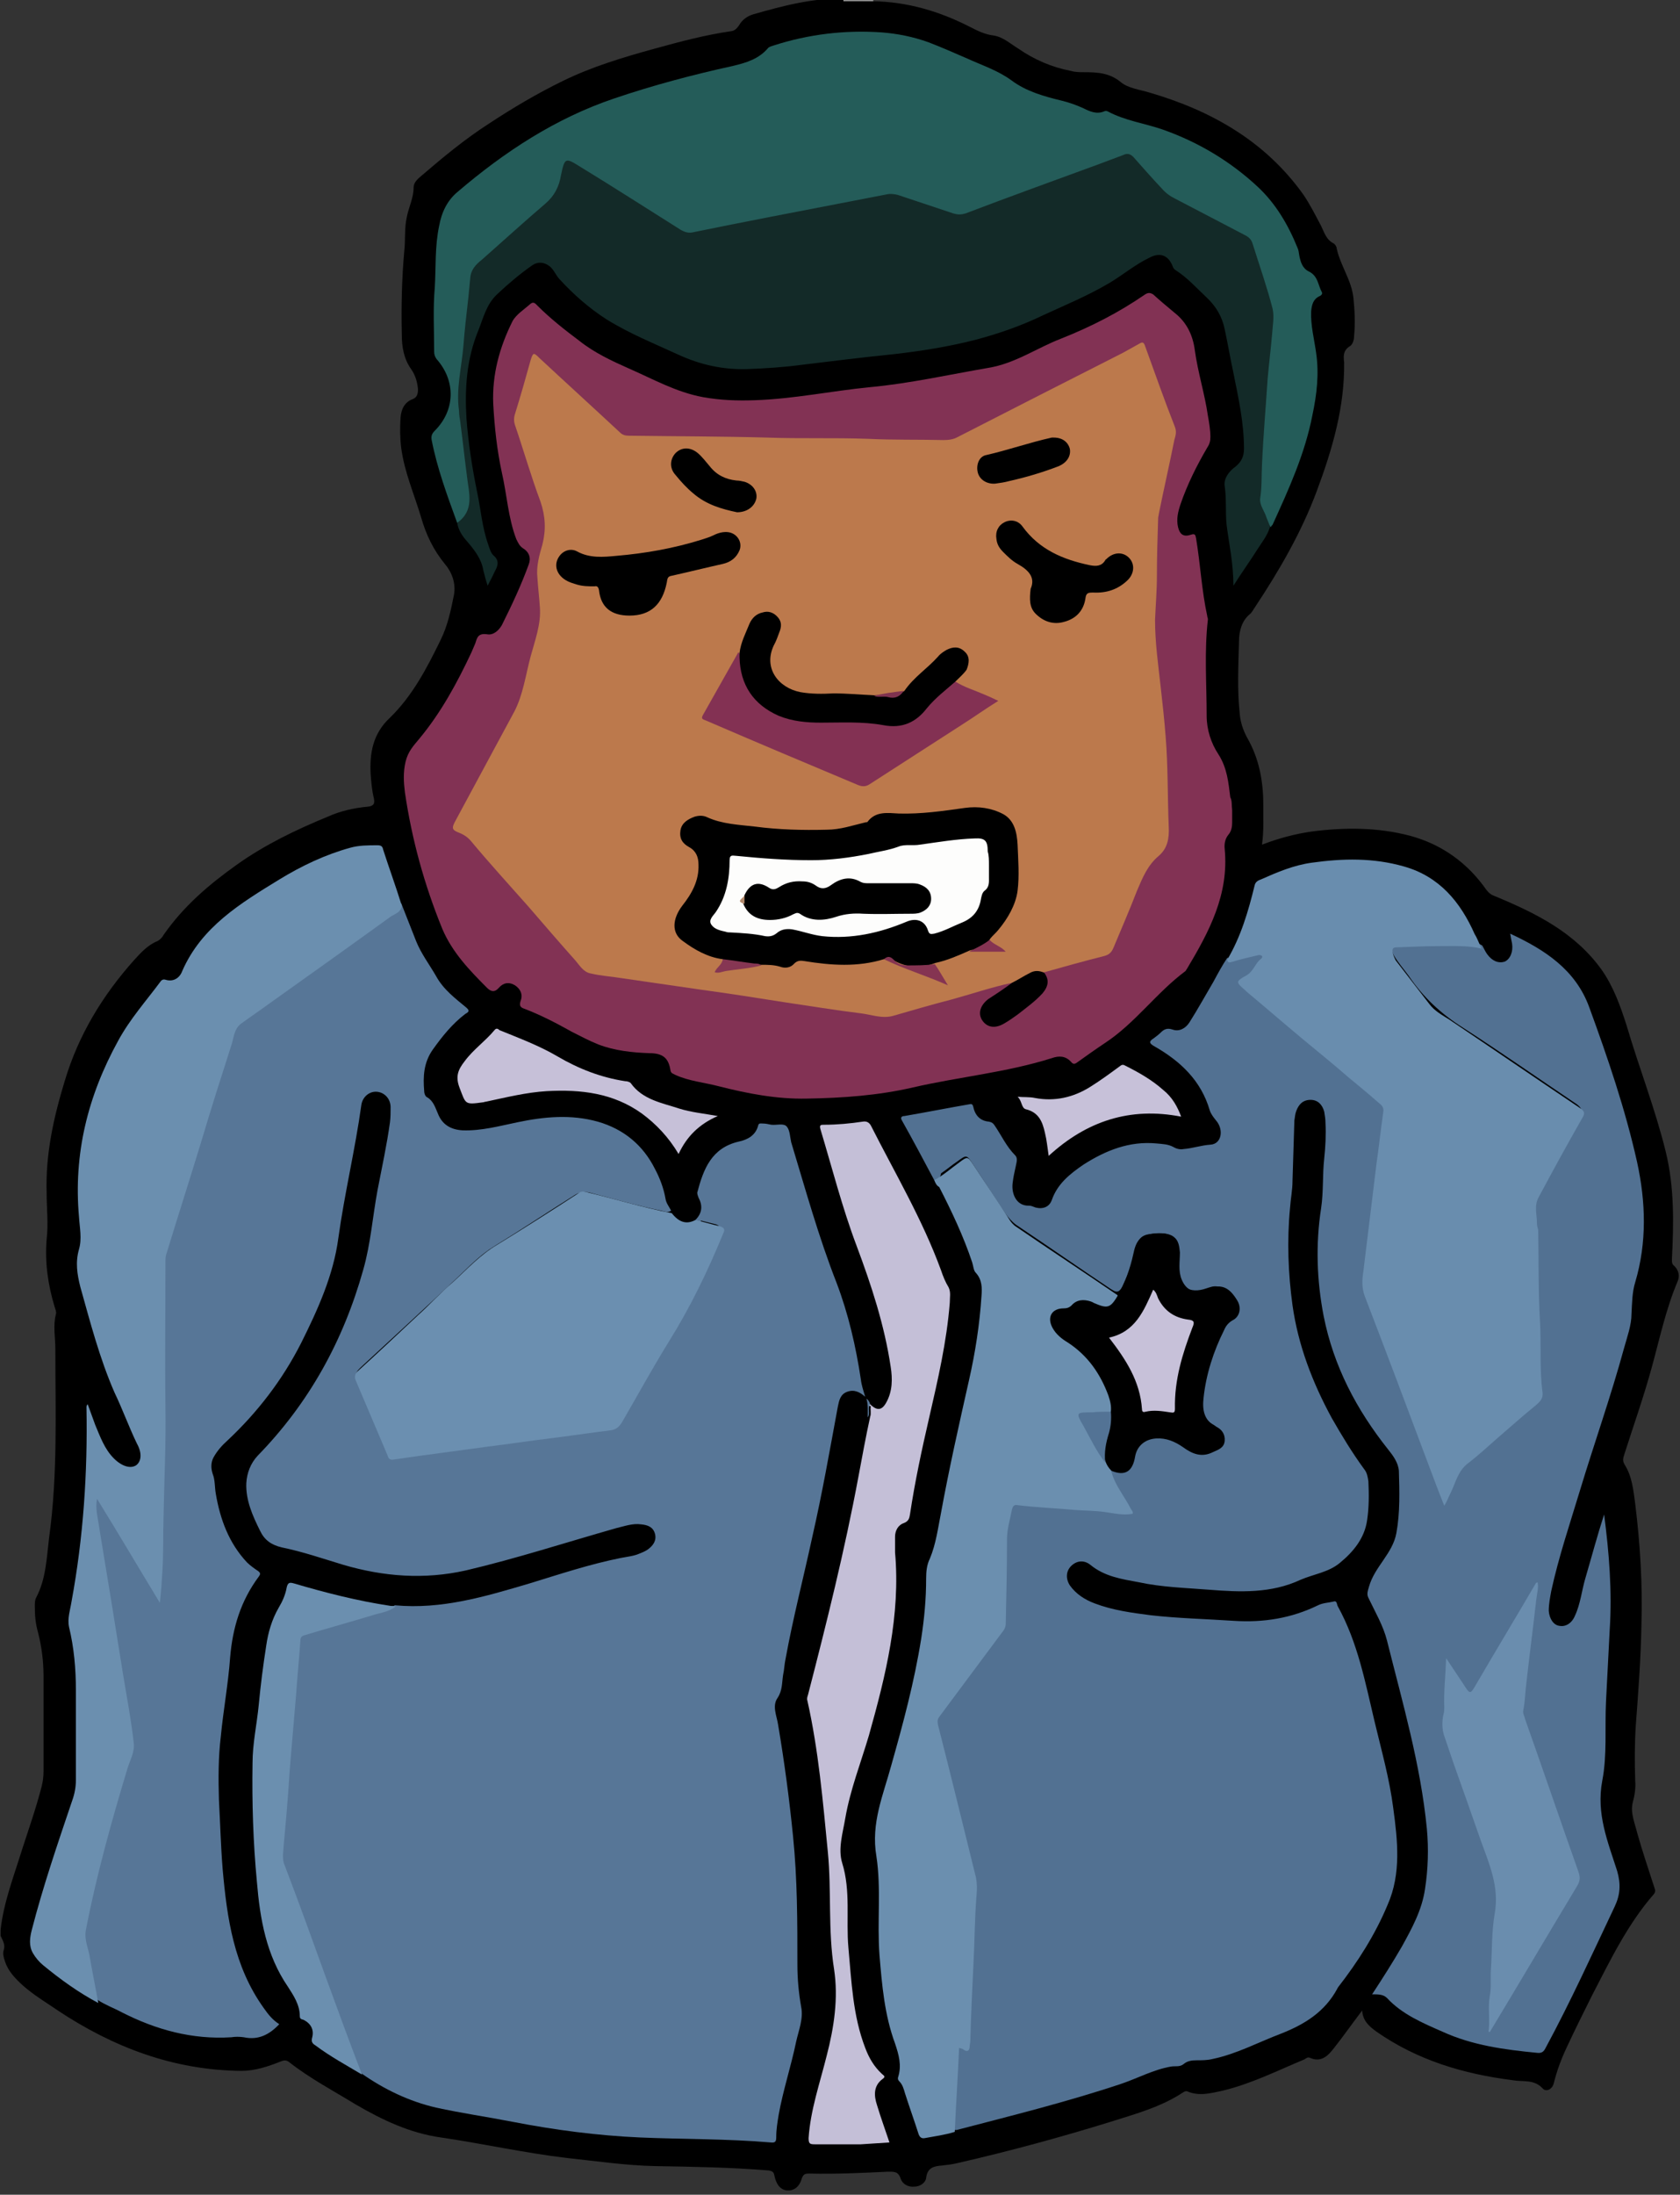 <?xml version="1.0" encoding="utf-8"?>
<!-- Generator: Adobe Illustrator 18.1.1, SVG Export Plug-In . SVG Version: 6.00 Build 0)  -->
<svg version="1.1" id="Layer_1" xmlns="http://www.w3.org/2000/svg" xmlns:xlink="http://www.w3.org/1999/xlink" x="0px" y="0px"
	 viewBox="0 0 270.1 352.6" enable-background="new 0 0 270.1 352.6" xml:space="preserve">
<rect x="0" y="0" width="270.1" height="352.6" fill="#333333" stroke="none"/>
<g>
	<path d="M140.4,0.2c5.5,0.1,10.6,1.6,15.5,4.1c1.2,0.6,2.3,1.2,3.8,1.4c1.5,0.2,2.7,1.3,4,2.1c2.6,1.8,5.4,3,8.5,3.6
		c0.7,0.2,1.4,0.2,2.1,0.2c2.1,0,4.1,0.1,5.9,1.6c1.2,1,3.1,1.2,4.7,1.7c9.9,2.9,18.5,7.8,24.6,16.3c1.1,1.6,2,3.4,2.9,5.1
		c0.5,1,0.8,2.2,2,2.8c0.2,0.1,0.5,0.5,0.5,0.8c0.6,2.8,2.4,5.1,2.7,8c0.2,2,0.3,4.1,0.1,6.1c0,0.6-0.2,1.4-0.8,1.7
		c-1,0.7-0.9,1.6-0.8,2.5c0.1,7.2-1.9,14-4.4,20.7c-2.5,6.7-6,12.7-9.9,18.6c-0.3,0.4-0.5,0.9-0.9,1.2c-1.3,1.1-1.7,2.8-1.7,4.3
		c-0.1,3.8-0.3,7.7,0.1,11.5c0.1,1.4,0.5,2.7,1.2,4c1.9,3.3,2.6,6.9,2.6,10.7c0,2.1,0.1,4.2-0.2,6.5c2.6-1,5.2-1.7,7.9-2.1
		c5.4-0.7,10.8-0.7,16,0.7c5.1,1.4,9.2,4.4,12.2,8.7c0.4,0.5,0.8,0.8,1.4,1c6.5,2.7,12.8,5.8,17.1,11.8c1.9,2.7,3,5.8,4,8.9
		c2,6.8,4.6,13.4,6.3,20.3c1.4,5.7,1.3,11.5,1,17.3c0,0.5,0,0.8,0.4,1.1c0.7,0.7,0.9,1.6,0.5,2.5c-1.9,4.5-2.9,9.3-4.2,14
		c-1.3,4.7-2.9,9.2-4.4,13.9c-0.2,0.6-0.2,1,0.1,1.5c1.2,1.9,1.4,4.1,1.7,6.3c0.8,6.5,1.2,13,1,19.5c-0.1,5.4-0.5,10.7-0.9,16
		c-0.2,3-0.2,6-0.1,9c0.1,1.2-0.1,2.4-0.4,3.5c-0.4,1.6,0.3,3.2,0.7,4.8c0.8,2.9,1.8,5.8,2.7,8.6c0.1,0.4,0.4,0.8,0,1.3
		c-4.2,4.8-7,10.6-9.9,16.2c-1.4,2.8-2.8,5.6-4.1,8.4c-0.9,1.9-1.6,3.8-2.1,5.8c-0.2,0.9-1.2,1.5-1.8,0.8c-1.4-1.5-3.2-1-4.8-1.3
		c-7.9-1-15.3-3.2-21.9-7.8c-1.1-0.8-2.2-1.7-2.3-3.4c-1.6,2.1-3,4.1-4.5,6c-1,1.3-2.1,2.4-3.9,1.6c-0.4-0.2-0.7,0.2-1,0.3
		c-4.3,1.8-8.5,3.9-13.1,5c-1.9,0.4-3.7,0.9-5.6,0.1c-0.2-0.1-0.4,0-0.6,0.1c-3.6,2.4-7.7,3.5-11.8,4.8c-8.1,2.5-16.2,4.7-24.5,6.6
		c-0.8,0.2-1.6,0.3-2.5,0.4c-1.3,0.1-2.4,0.3-2.6,2c-0.1,0.8-1,1.4-1.9,1.4c-1,0.1-1.9-0.4-2.2-1.3c-0.4-1.2-1.1-1.1-2.1-1.1
		c-4.2,0.2-8.3,0.4-12.5,0.3c-0.7,0-1,0-1.3,0.8c-0.4,1.4-1.3,2-2.4,1.9c-1-0.1-1.7-0.9-2-2.4c-0.1-0.6-0.4-0.7-0.9-0.8
		c-6.1-0.5-12.1-0.6-18.2-0.7c-4.8-0.1-9.5-0.8-14.2-1.3c-6.8-0.8-13.5-2.3-20.3-3.3c-5-0.7-9.4-2.8-13.7-5.3
		c-3.6-2.2-7.4-4.2-10.7-6.8c-0.5-0.4-0.9-0.3-1.4-0.1c-2,0.8-4.1,1.5-6.3,1.5c-10.9-0.1-20.6-3.8-29.5-9.7c-1.9-1.3-3.9-2.5-5.6-4
		c-1.2-1.1-2.4-2.3-2.9-3.9c-0.2-0.6-0.4-1.2-0.2-1.8c0.3-0.9-0.2-1.6-0.5-2.3c0-0.3,0-0.6,0-1c0.5-4.4,2.1-8.5,3.4-12.7
		c1.1-3.4,2.3-6.8,3.2-10.3c0.2-0.8,0.3-1.6,0.3-2.5c0-5.1,0-10.2,0-15.2c0-2.4-0.3-4.8-0.9-7.1c-0.4-1.4-0.5-2.7-0.5-4.2
		c0-0.4,0-0.9,0.2-1.3c1.6-3,1.7-6.4,2.1-9.7c1.4-10.1,1-20.2,1-30.3c0-1.9-0.4-3.7,0.1-5.6c0.1-0.4-0.1-0.7-0.2-1.1
		c-1.1-3.6-1.6-7.2-1.3-10.9c0.3-2.5,0-4.9,0-7.4c-0.2-6.2,1.1-12.1,2.9-18c2.2-7.4,6.1-13.8,11.2-19.5c1.1-1.2,2.2-2.4,3.7-3
		c0.4-0.2,0.8-0.6,1-1c3.2-4.6,7.3-8.1,11.8-11.3c4.5-3.2,9.5-5.6,14.6-7.7c2-0.9,4.2-1.4,6.4-1.6c1-0.1,1.2-0.5,1-1.4
		c-0.3-1.2-0.4-2.5-0.5-3.7c-0.2-3.4,0.3-6.6,3.1-9.2c3.6-3.5,5.9-7.9,8.1-12.4c1.2-2.4,1.7-4.9,2.2-7.4c0.3-1.7-0.3-3.5-1.4-4.8
		c-1.9-2.3-3.1-4.8-3.9-7.6c-1.1-3.7-2.7-7.3-3.2-11.2c-0.2-1.6-0.2-3.2-0.1-4.8c0.1-1.3,0.6-2.5,2-3c0.7-0.3,0.8-0.9,0.8-1.6
		c-0.1-1.1-0.4-2.2-1.1-3.2c-1.2-1.7-1.5-3.6-1.5-5.6c-0.1-4.5,0-8.9,0.4-13.4c0.2-1.8,0-3.6,0.4-5.4c0.3-1.6,1.1-3.1,1.1-4.8
		c0-0.8,0.7-1.4,1.3-1.9c3.5-3,7-5.9,10.9-8.4c3.8-2.5,7.7-4.8,11.8-6.8c4.7-2.3,9.7-3.8,14.8-5.2c4-1.1,8.1-2.2,12.3-2.8
		c0.6-0.1,0.9-0.5,1.2-0.9c0.5-0.9,1.3-1.5,2.3-1.8c4.9-1.4,9.8-2.7,14.9-2.5C137.4,0.2,138.9,0.1,140.4,0.2z"/>
	<path fill="#919191" d="M135.6,0.2c0-0.1,0-0.1,0-0.2c1.6,0,3.2,0,4.8,0c0,0.1,0,0.1,0,0.2C138.8,0.2,137.2,0.2,135.6,0.2z"/>
	<path fill="#577697" d="M111.8,196c1.1-1.1,1.2-2.3,0.5-3.6c-0.1-0.3-0.2-0.5-0.2-0.8c1-3.8,2.3-7.2,6.7-8.2c1.4-0.3,2.7-1,3.1-2.6
		c0.1-0.4,0.4-0.3,0.7-0.3c0.5,0,0.9,0.1,1.4,0.2c0.9,0.1,2-0.3,2.5,0.3c0.5,0.6,0.5,1.6,0.7,2.5c2.3,7.6,4.4,15.2,7.3,22.6
		c1.9,5,3.1,10.2,3.9,15.5c0.1,0.9,0.4,1.8,0.7,2.8c-0.9-0.8-1.8-1.2-2.9-0.8c-1.1,0.4-1.3,1.4-1.5,2.4c-1.3,7-2.5,13.9-4.1,20.9
		c-1.4,6.5-3.1,13-4.3,19.6c-0.2,0.9-0.2,1.7-0.4,2.6c-0.2,1.3-0.1,2.5-0.9,3.7c-0.9,1.3-0.1,2.9,0.1,4.3c1,5.9,1.8,11.9,2.4,17.9
		c0.7,6.9,0.7,13.7,0.7,20.6c0,2.3,0.2,4.5,0.6,6.8c0.4,1.9-0.4,3.8-0.8,5.6c-0.8,3.9-2.1,7.8-2.8,11.7c-0.2,1.2-0.4,2.4-0.4,3.6
		c0,0.7-0.1,1-0.9,0.9c-7-0.6-14-0.5-21-0.8c-6.8-0.3-13.7-1.2-20.4-2.5c-4.1-0.8-8.3-1.4-12.4-2.3c-4.3-1-8.3-2.9-12-5.5
		c-1.3-1.7-1.7-3.8-2.5-5.8c-3.2-8.5-6.2-16.9-9.5-25.4c-0.9-2.4-1-4.8-0.8-7.3c0.5-4.8,0.8-9.6,1.2-14.4c0.4-4.5,0.7-8.9,1.1-13.4
		c0.1-1,0.1-2,0.2-3c0.1-1,0.6-1.5,1.6-1.8c4.6-1.3,9.2-2.8,13.9-4c0.1,0,0.1-0.1,0.2-0.1c7.5,0.7,14.5-1.4,21.6-3.5
		c4.9-1.5,9.7-3.1,14.7-4.1c1-0.2,2.1-0.3,3-0.7c0.5-0.2,1-0.4,1.4-0.7c0.8-0.6,1.4-1.4,1.1-2.5c-0.3-1.1-1.2-1.4-2.2-1.5
		c-1.4-0.2-2.7,0.3-4,0.6c-8.1,2.3-16.1,4.9-24.2,6.8c-6.7,1.5-13.2,1-19.7-0.9c-3.3-1-6.5-2.1-9.9-2.8c-1.7-0.4-2.8-1.2-3.5-2.7
		c-1.2-2.4-2.3-4.9-2.2-7.6c0.1-1.7,0.7-3.2,1.8-4.4c8.3-8.5,13.8-18.5,17-29.9c1.2-4.2,1.5-8.5,2.3-12.8c0.7-3.6,1.5-7.3,2-10.9
		c0.1-0.8,0.1-1.6,0.1-2.4c0-1.4-1-2.4-2.2-2.5c-1.2-0.1-2.3,0.8-2.5,2.1c-1,7.2-2.7,14.2-3.7,21.4c-0.8,6-3.3,11.5-6,16.9
		c-3,5.9-7,11.1-11.8,15.6c-0.9,0.8-1.7,1.7-2.3,2.8c-0.4,0.8-0.4,1.7-0.1,2.6c0.4,1,0.3,2.1,0.5,3.2c0.7,4.1,2.1,7.9,5,11
		c0.5,0.5,1.2,1,1.8,1.4c0.4,0.3,0.4,0.5,0.1,0.9c-2.9,3.9-4.2,8.2-4.6,13c-0.3,4.2-1.1,8.5-1.5,12.7c-0.4,3.3-0.4,6.7-0.3,10.1
		c0.2,3.7,0.3,7.5,0.6,11.2c0.7,7.9,1.8,15.6,6.6,22.3c0.7,1,1.4,1.9,2.5,2.6c-1.6,1.7-3.4,2.6-5.7,2.1c-0.7-0.1-1.4-0.1-2,0
		c-6.3,0.4-12.1-1.2-17.6-4c-1.3-0.7-2.7-1.2-3.9-2c-0.3-0.5-0.5-1-0.6-1.6c-0.6-2.8-1.1-5.6-1.7-8.4c-0.2-0.8-0.2-1.7,0-2.5
		c1.7-8.3,3.8-16.4,6.4-24.5c0.9-3,1.2-5.8,0.7-8.9c-2-11.2-3.7-22.4-5.4-33.6c-0.1-0.6-0.4-1.4,0.3-1.6c0.6-0.2,0.8,0.6,1.1,1.1
		c2.8,4.6,5.5,9.2,8.3,13.8c0.2,0.3,0.3,0.7,0.6,0.9c0.4-3.3,0.2-6.7,0.4-10c0.7-14.5,0.4-29.1,0.5-43.6c0-0.9,0.2-1.8,0.5-2.7
		c3.5-11,6.9-22,10.3-33c0.5-1.5,1.2-2.7,2.5-3.6c7.6-5.4,15.1-10.8,22.6-16.2c0.8-0.6,1.5-1.2,2.3-1.8c0.8,2,1.6,4.1,2.4,6.1
		c0.8,2,2.1,3.7,3.2,5.6c1.2,2.2,3.1,3.6,4.9,5.1c0.7,0.6,0.1,0.8-0.2,1c-2.1,1.6-3.7,3.6-5.2,5.7c-1.5,2.1-1.6,4.4-1.4,6.7
		c0,0.4,0.2,0.9,0.5,1c1,0.6,1.3,1.7,1.7,2.6c0.7,1.8,2.1,2.6,4,2.7c3,0.1,5.9-0.7,8.8-1.3c4.3-0.9,8.6-1.3,12.9-0.1
		c4.2,1.2,7.3,3.8,9.2,7.6c0.8,1.5,1.4,3.1,1.7,4.8c0.1,0.7,0.6,1.3,0.9,1.9c-0.5,0.4-1.1,0.1-1.6,0c-3.9-0.8-7.7-1.9-11.5-2.9
		c-0.9-0.2-1.6-0.1-2.4,0.4c-4.3,2.7-8.5,5.5-12.9,8.2c-2.3,1.4-4.1,3.3-6,5.1c-5,4.7-10.1,9.4-15.2,14.1c-1.3,1.2-1.2,1.2-0.6,2.9
		c1.4,3.4,2.9,6.8,4.2,10.2c0.4,1.1,1,1.3,2.1,1.2c6.7-0.9,13.5-1.8,20.2-2.8c4.5-0.6,8.9-1.3,13.4-1.8c0.9-0.1,1.5-0.5,1.9-1.3
		c4-6.9,8-13.7,11.9-20.7c1.7-3,2.8-6.3,4.2-9.4c0.2-0.5,0.1-0.8-0.5-1c-0.8-0.2-1.6-0.4-2.4-0.6C112.5,196.6,112,196.5,111.8,196z"
		/>
	<path fill="#527192" d="M150.2,189.6c-1.7-3.2-3.4-6.4-5.2-9.6c-0.3-0.5,0-0.7,0.4-0.7c3.5-0.6,7-1.3,10.5-1.9
		c0.4-0.1,0.5,0.1,0.6,0.5c0.3,1.4,1.2,2.2,2.5,2.3c0.5,0.1,0.7,0.3,0.9,0.6c1.1,1.6,1.9,3.4,3.3,4.8c0.5,0.5,0.2,1.2,0.1,1.8
		c-0.2,0.9-0.4,1.8-0.5,2.7c-0.2,1.7,0.6,3.7,2.7,3.6c0.3,0,0.7,0.2,1,0.3c1.2,0.3,2.2-0.1,2.6-1.2c0.9-2.6,2.9-4.2,5.1-5.7
		c3.6-2.3,7.4-3.8,11.7-3.4c1,0.1,1.9,0.1,2.8,0.6c0.5,0.3,1.1,0.4,1.6,0.3c1.4-0.1,2.8-0.6,4.3-0.7c1.8-0.1,2.2-2.4,0.9-3.9
		c-0.4-0.5-0.8-1-1-1.6c-1.4-4.8-4.7-7.9-8.9-10.3c-0.9-0.5-0.9-0.8-0.1-1.3c0.4-0.3,0.8-0.6,1.1-0.9c0.5-0.5,1-0.8,1.9-0.5
		c1.1,0.4,2.1-0.2,2.7-1.1c1.4-2.2,2.6-4.4,3.9-6.6c0.7-1.3,1.4-2.6,2.2-3.8c1.3,0.1,2.5-0.5,3.8-0.7c0.3,0,0.5-0.1,0.8-0.2
		c0.4-0.1,0.9-0.2,1.2,0.2c0.3,0.5-0.2,0.8-0.4,1.1c-0.7,1-1.4,2-2.5,2.6c-0.9,0.5-0.3,1,0.1,1.4c1.7,1.4,3.4,2.9,5.1,4.3
		c5.5,4.6,10.9,9.3,16.4,13.9c0.8,0.6,1,1.4,0.9,2.4c-1.1,8.8-2.2,17.5-3.3,26.3c-0.1,0.7-0.1,1.3,0.2,2
		c4.2,11.2,8.4,22.3,12.6,33.5c0.4-0.4,0.5-0.8,0.6-1.2c0.8-2.6,2.3-4.6,4.5-6.3c3.2-2.6,6.2-5.4,9.4-8c0.7-0.6,1-1.2,1-2.1
		c-0.3-5.9-0.4-11.7-0.5-17.6c-0.1-2.2-0.2-4.3-0.2-6.5c0-1.8-0.4-3.6-0.3-5.4c0-0.7,0.2-1.4,0.6-2.1c2.3-4,4.4-8.1,6.7-12.1
		c0.5-0.9,0.3-1.4-0.5-2c-6.1-4.1-12.1-8.3-18.3-12.3c-3.5-2.2-6.4-4.9-8.7-8.3c-0.8-1.1-1.7-2.1-2.4-3.3c-0.8-1.5-0.4-2.1,1.3-2.2
		c3.1-0.2,6.3,0,9.4-0.1c1.2,0,2.4,0,3.5,0.7c0.3,0.5,0.5,1,0.8,1.4c0.8,1.1,1.8,1.5,2.8,1.2c0.9-0.4,1.4-1.6,1.2-2.9
		c-0.1-0.5-0.2-1-0.3-1.6c5.6,2.6,10.5,5.8,12.7,11.8c3,8.2,5.8,16.4,7.7,24.9c1.4,6.4,1.6,12.9-0.3,19.3c-0.5,1.6-0.5,3.3-0.6,5.1
		c0,1.8-0.7,3.7-1.2,5.5c-2.1,7.7-4.8,15.3-7.1,22.9c-1.6,5.3-3.4,10.6-4.6,16.1c-0.2,1.1-0.4,2.1-0.4,3.2c0.1,1.3,0.8,2.3,1.7,2.4
		c1,0.2,2-0.4,2.5-1.6c0.9-1.9,1.1-4.1,1.7-6.1c1-3.4,1.9-6.8,3-10.2c0.8,6.2,1.3,12.3,0.9,18.5c-0.2,3.9-0.4,7.7-0.6,11.6
		c-0.2,4.2,0.2,8.6-0.6,12.7c-1,5.3,0.9,9.8,2.4,14.5c0.6,2.1,0.5,3.8-0.4,5.7c-3.6,7.6-7.1,15.3-11.1,22.7
		c-0.3,0.6-0.6,0.9-1.4,0.8c-5.2-0.5-10.4-1.2-15.2-3.4c-3.2-1.4-6.5-2.8-8.9-5.4c-0.6-0.6-1.4-0.6-2.4-0.6c1.7-2.6,3.3-5.1,4.8-7.7
		c1.6-2.9,3.2-5.8,3.7-9.2c0.5-3.2,0.6-6.5,0.3-9.7c-1-10.3-3.9-20.2-6.4-30.2c-0.6-2.4-1.9-4.6-3-6.9c-0.3-0.6-0.1-1.1,0.1-1.8
		c0.9-3.2,3.8-5.3,4.4-8.6c0.6-3.3,0.5-6.7,0.4-10c-0.1-1.3-0.9-2.4-1.7-3.4c-5.1-6.4-8.8-13.4-10.4-21.5
		c-1.1-5.7-1.3-11.5-0.4-17.3c0.4-2.7,0.2-5.3,0.5-8c0.2-1.9,0.3-3.8,0.2-5.7c0-0.6-0.1-1.2-0.2-1.8c-0.3-1.1-1-1.9-2.2-1.9
		c-1.2,0-1.9,0.7-2.3,1.8c-0.2,0.5-0.2,1-0.3,1.5c-0.1,3.2-0.2,6.5-0.3,9.7c0,1.5-0.3,2.9-0.4,4.4c-0.5,5.2-0.3,10.5,0.4,15.6
		c0.9,6.4,3.2,12.4,6.3,18.1c1.6,2.8,3.3,5.6,5.2,8.2c0.5,0.6,0.6,1.3,0.7,2c0.1,2.1,0.1,4.2-0.2,6.2c-0.4,2.9-2.2,5.1-4.4,6.9
		c-1.8,1.5-4.2,1.8-6.3,2.7c-4.7,2.2-9.7,2-14.7,1.6c-3.8-0.3-7.6-0.4-11.3-1.2c-2.7-0.5-5.5-0.9-7.8-2.8c-1-0.8-2.2-0.7-3.1,0.2
		c-0.8,0.8-0.9,2-0.2,3.1c1,1.4,2.4,2.3,4,2.9c2.9,1.1,5.9,1.5,9,1.9c4.4,0.5,8.9,0.6,13.4,0.9c4.7,0.3,9.2-0.4,13.5-2.5
		c0.8-0.4,1.7-0.4,2.5-0.6c0.6-0.2,0.5,0.5,0.7,0.8c3.2,5.8,4.4,12.2,5.9,18.5c1.1,4.6,2.4,9.2,3,13.9c0.7,5.2,1.3,10.5-0.9,15.5
		c-2,4.8-4.8,9.2-8,13.3c0,0.1-0.1,0.1-0.1,0.2c-2,3.7-5.2,5.7-9,7.2c-3.7,1.4-7.2,3.3-11.1,4.1c-0.8,0.2-1.7,0.2-2.5,0.2
		c-0.8,0-1.5,0.1-2.1,0.6c-0.6,0.5-1.3,0.3-2,0.4c-2.9,0.5-5.4,1.9-8.1,2.8c-8.7,2.9-17.6,5.1-26.4,7.4c-0.1,0-0.3,0-0.5,0
		c-0.5-0.6-0.3-1.4-0.3-2.1c0.2-2.7,0.4-5.3,0.4-8c0-0.8,0.2-1.5,0.2-2.3c0.1-0.8,0.1-1.6,1.3-1.3c0.3,0.1,0.5-0.2,0.6-0.5
		c0.1-0.3,0.1-0.6,0.1-0.8c-0.1-3,0.2-6,0.3-9c0.2-4.7,0.2-9.4,0.6-14.1c0.1-1.2,0-2.4-0.3-3.6c-1.9-7.6-3.8-15.3-5.8-22.9
		c-0.3-1.2-0.1-2.2,0.7-3.2c3.1-4,6-8.1,9.1-12.1c0.7-0.9,1-1.8,1-2.9c-0.1-4.5,0.4-9,0.2-13.5c0-1.3,0.4-2.6,0.8-3.9
		c0.2-0.7,0.7-0.9,1.4-0.9c4.5,0.4,9,0.6,13.5,1c1.2,0.1,2.3,0.1,3.5,0.3c0.7,0.1,0.9-0.2,0.5-0.8c-0.7-1.3-1.5-2.5-2.2-3.9
		c-0.2-0.5-0.6-1-0.5-1.6c0.3-0.5,0.8-0.2,1.2-0.2c1.4,0,2.1-0.5,2.4-1.8c0.2-0.8,0.3-1.6,0.9-2.2c1.3-1.5,3.7-2,5.7-1
		c0.9,0.4,1.6,1,2.5,1.5c1.5,0.9,3,0.7,4.4-0.1c1.1-0.6,1.3-1.7,0.4-2.7c-0.2-0.3-0.5-0.5-0.8-0.7c-1.7-0.9-2.1-2.5-2-4.2
		c0.2-3.1,1.1-6.1,2.2-8.9c0.7-1.7,1.3-3.4,2.9-4.6c0.6-0.4,0.7-1.2,0.5-1.9c-0.3-1.6-2.2-2.9-3.8-2.6c-0.4,0.1-0.7,0.2-1,0.3
		c-2.6,0.9-4.4-0.2-4.7-3c-0.1-1,0-2.1,0-3.1c-0.1-2.1-0.9-2.9-3-2.7c-0.2,0-0.5,0-0.7,0c-1.7,0.1-2.4,0.5-2.9,2.3
		c-0.5,1.8-0.9,3.6-1.7,5.2c-0.3,0.6-0.5,1.3-1,1.7c-0.5,0.3-0.9-0.1-1.3-0.3c-5.1-3.4-10.1-6.9-15.2-10.3c-0.7-0.5-1.3-1.2-1.8-1.9
		c-1.7-2.6-3.5-5.3-5.2-7.9c-1-1.5-1-1.5-2.5-0.4c-0.9,0.6-1.7,1.3-2.6,1.9C151.1,189.5,150.7,189.8,150.2,189.6z"/>
	<path fill="#823254" d="M198.1,130.2c0,0.6,0,1.3,0,1.9c0,0.7-0.1,1.4-0.6,2c-0.5,0.6-0.7,1.4-0.6,2.3c0.7,7.3-2.5,13.3-6.1,19.3
		c-0.1,0.1-0.1,0.2-0.2,0.3c-4.7,3.5-8.1,8.4-13,11.6c-1.5,1-2.9,2-4.3,3c-0.4,0.3-0.7,0.5-1.1,0c-0.9-1-2-1-3.1-0.6
		c-7.3,2.3-14.9,3-22.3,4.7c-5.6,1.3-11.3,1.7-17.1,1.8c-4.8,0.1-9.5-0.8-14.2-2c-2.3-0.6-4.7-0.8-6.9-1.8c-0.3-0.2-0.7-0.2-0.8-0.7
		c-0.3-2-1.2-2.8-3.4-2.8c-2.8-0.1-5.6-0.4-8.2-1.4c-1.5-0.6-2.8-1.3-4.2-2c-2.5-1.4-5-2.7-7.6-3.7c-0.6-0.2-1-0.4-0.7-1.3
		c0.4-1,0-1.9-0.9-2.5c-1-0.6-1.9-0.4-2.6,0.4c-0.7,0.8-1.3,0.6-1.9,0c-2.8-2.8-5.6-5.7-7.2-9.5c-2.9-7.1-4.9-14.4-6-21.9
		c-0.2-1.6-0.3-3.2,0.1-4.9c0.4-1.7,1.3-2.6,2.2-3.7c3.5-4.2,6.1-9,8.4-13.9c0.2-0.5,0.4-0.9,0.6-1.4c0.3-0.9,0.4-1.7,1.9-1.5
		c1,0.2,1.9-0.6,2.4-1.5c1.6-3.2,3.1-6.4,4.3-9.7c0.4-1,0.1-2-0.9-2.6c-0.6-0.4-0.8-0.9-1.1-1.5c-1.3-3.4-1.5-7.1-2.3-10.6
		c-0.8-3.7-1.2-7.4-1.4-11.1c-0.2-4.7,1-9.1,3.1-13.3c0.6-1.1,1.9-1.9,2.9-2.8c0.5-0.4,0.8,0,1.1,0.3c2.1,2.1,4.4,3.9,6.8,5.7
		c2.4,1.9,5.2,3.2,7.9,4.4c3.9,1.7,7.6,3.8,11.9,4.6c2.8,0.5,5.5,0.6,8.3,0.5c6.3-0.2,12.4-1.5,18.6-2.1c6.4-0.6,12.6-2,19-3.1
		c4.3-0.7,7.8-3.2,11.7-4.7c4.8-1.9,9.3-4.2,13.5-7.1c0.5-0.3,0.8-0.3,1.3,0c1.1,1,2.3,2,3.5,3c1.9,1.5,2.9,3.6,3.2,6
		c0.5,3.6,1.6,7,2.1,10.5c0.2,1.1,0.4,2.3,0.4,3.4c0,0.6-0.1,1.1-0.5,1.7c-1.7,2.9-3.2,5.9-4.3,9.1c-0.4,1.2-0.7,2.4-0.4,3.7
		c0.3,1.2,0.9,1.6,2.1,1.2c0.6-0.2,0.7,0,0.8,0.6c0.7,4.2,0.9,8.4,1.8,12.5c0,0.2,0.1,0.3,0.1,0.5c-0.6,5.2-0.2,10.3-0.2,15.5
		c0,2.2,0.7,4.4,1.9,6.2c1.4,2.2,1.6,4.5,1.9,6.9C198.1,128.6,198,129.4,198.1,130.2C198,130.2,198,130.2,198.1,130.2z"/>
	<path fill="#245C59" d="M73.5,84c-1.6-4.4-3.2-8.7-4.1-13.3c-0.1-0.6,0-1,0.5-1.5c3.3-3.3,3.4-8,0.3-11.5c-0.3-0.4-0.4-0.8-0.4-1.2
		c0-3.4-0.2-6.9,0.1-10.3c0.2-3.3,0-6.6,0.7-9.9c0.4-2.2,1.3-4.1,3-5.5c7.5-6.4,15.7-11.8,25.2-15c6.2-2.1,12.6-3.8,19-5.2
		c2.1-0.5,4.2-1.1,5.7-2.9c0.2-0.2,0.6-0.3,0.9-0.4c5.6-1.8,11.4-2.5,17.3-2.1c2.6,0.2,5.1,0.7,7.6,1.6c2.1,0.8,4.1,1.7,6.2,2.6
		c2.4,1.1,4.9,1.9,7.1,3.5c2.4,1.8,5.3,2.6,8.2,3.3c1.2,0.3,2.3,0.7,3.4,1.2c1,0.5,2.1,1,3.3,0.5c0.2-0.1,0.4-0.1,0.6,0
		c2.8,1.5,5.9,1.9,8.8,2.9c5.7,2,10.9,5.1,15.3,9.2c2.9,2.7,4.9,6.1,6.4,9.8c0.2,0.4,0.2,0.8,0.3,1.3c0.2,1,0.5,2,1.5,2.5
		c1.5,0.7,1.5,2.2,2.1,3.3c0.2,0.3-0.1,0.6-0.4,0.7c-1,0.5-1.2,1.4-1.3,2.4c-0.1,2.3,0.5,4.5,0.8,6.7c0.5,3.4,0.1,6.7-0.6,10
		c-1.2,6.2-3.8,11.9-6.4,17.6c-0.1,0.1-0.2,0.2-0.3,0.4c-1.2-1.6-2.2-3.4-1.9-5.5c0.3-2.1,0.3-4.2,0.4-6.2c0.3-5.5,0.7-11,1.2-16.5
		c0.2-1.9,0.3-3.9,0.5-5.9c0-0.4-0.1-0.9-0.2-1.3c-0.9-3.2-1.9-6.3-2.9-9.4c-0.3-1-0.8-1.6-1.7-2c-3.5-1.8-7-3.7-10.5-5.5
		c-1.5-0.7-2.7-1.9-3.7-3.2c-0.9-1-1.9-2-2.7-3.1c-0.6-0.8-1.4-1-2.4-0.6c-8.2,3-16.4,6.1-24.5,9.1c-1,0.4-1.8,0.4-2.8,0
		c-2.7-0.9-5.5-1.8-8.2-2.8c-0.8-0.3-1.6-0.3-2.5-0.2c-10,2-19.9,3.9-29.9,5.9c-1.3,0.3-2.4,0.1-3.6-0.7
		c-5.4-3.4-10.8-6.9-16.2-10.2c-1.2-0.8-1.5-0.8-1.7,0.7c-0.4,2.9-1.9,4.9-4.1,6.7c-3.2,2.6-6.2,5.5-9.3,8.3
		c-0.8,0.7-1.3,1.6-1.4,2.7c-0.6,6.2-1.2,12.3-1.9,18.5c-0.2,1.6,0.3,3.2,0.5,4.8c0.5,4,1,7.9,1.5,11.9C76,81.6,74.9,83.4,73.5,84z"
		/>
	<path fill="#132A28" d="M73.5,84C73.5,84,73.5,84,73.5,84c2.8-2,1.9-4.7,1.6-7.3c-0.4-3-0.7-5.9-1.1-8.9c-0.1-0.6-0.2-1.2-0.2-1.8
		c-0.5-3.5,0.4-6.9,0.7-10.4c0.2-2.6,0.5-5.2,0.8-7.8c0.1-1,0.2-2.1,0.3-3.1c0.1-1.4,0.9-2.2,1.9-3c3.4-3,6.8-6.1,10.2-9
		c1.4-1.2,2.2-2.7,2.5-4.6c0.6-2.8,0.7-2.8,3.1-1.3c5.4,3.3,10.7,6.7,16.1,10.1c0.7,0.4,1.3,0.6,2.1,0.4c8.3-1.7,16.7-3.3,25-4.9
		c2.1-0.4,4.1-0.8,6.2-1.2c0.6-0.1,1.1,0,1.6,0.1c3,1,6,2,9,3c0.7,0.2,1.2,0.2,1.9,0c7.1-2.7,14.3-5.3,21.4-7.9c1.3-0.5,2.7-1,4-1.5
		c0.6-0.3,1.1-0.2,1.6,0.3c1.5,1.7,3,3.4,4.6,5.1c0.6,0.7,1.3,1.2,2.1,1.6c3.8,2,7.5,3.9,11.3,5.9c0.6,0.3,1,0.7,1.2,1.4
		c1.1,3.5,2.3,6.9,3.2,10.4c0.3,1.3,0,2.8-0.1,4.3c-0.2,2.3-0.5,4.7-0.7,7c-0.3,4.6-0.7,9.1-0.9,13.7c-0.1,1.8,0,3.7-0.3,5.5
		c-0.1,1.1,0.7,2,1,3c0.2,0.5,0.4,1,0.6,1.5c-0.4,1.4-1.3,2.5-2,3.6c-1.2,1.9-2.5,3.7-3.9,5.9c0-3.6-0.7-6.7-1.1-9.8
		c-0.2-2.1,0-4.1-0.3-6.2c-0.2-1.2,0.7-2.4,1.7-3.1c1-0.8,1.4-1.7,1.4-2.9c0-4.2-0.9-8.2-1.7-12.2c-0.5-2.3-0.9-4.7-1.4-7
		c-0.4-2-1.4-3.7-2.9-5.1c-1.6-1.5-3.1-3.2-5-4.4c-0.3-0.2-0.4-0.4-0.5-0.7c-0.7-1.7-2-2.2-3.7-1.3c-2.3,1.1-4.3,2.8-6.5,4.1
		c-3.4,2-7,3.5-10.5,5.1c-3.5,1.7-7.2,3-11,4c-4.3,1.1-8.7,1.8-13.1,2.3c-4.9,0.5-9.8,1.1-14.7,1.7c-3,0.4-6,0.6-9,0.7
		c-3.8,0.1-7.4-0.7-10.9-2.3c-3.9-1.8-7.9-3.4-11.6-5.7c-2.8-1.8-5.3-4-7.5-6.4c-0.6-0.6-0.9-1.5-1.6-2.1c-0.9-0.7-1.9-0.8-2.8-0.2
		c-2,1.4-3.9,3-5.7,4.7c-1.7,1.6-2.2,3.8-3,5.8c-1.9,4.6-2.2,9.4-1.9,14.2c0.3,3.9,0.9,7.8,1.7,11.7c0.6,2.8,0.8,5.7,1.8,8.5
		c0.2,0.6,0.4,1.3,0.8,1.7c1.1,0.9,0.7,1.8,0.2,2.7c-0.3,0.7-0.7,1.4-1.1,2.2c-0.3-0.9-0.5-1.7-0.7-2.5c-0.3-1.8-1.4-3.2-2.5-4.5
		C74.2,86,73.7,85.1,73.5,84z"/>
	<path fill="#698DAE" d="M238.2,152.4c-2.1-0.5-4.3-0.4-6.5-0.4c-2.4,0-4.8,0.1-7.2,0.2c-0.5,0-0.7,0.2-0.6,0.8
		c0.1,0.5,0.3,0.9,0.5,1.3c1.8,2.3,3.6,4.7,5.4,7c0.8,1.1,2.1,1.8,3.2,2.5c7,4.7,14,9.5,21,14.2c0.7,0.5,0.9,0.8,0.4,1.6
		c-2.4,4.2-4.7,8.4-7,12.7c-0.8,1.4-0.3,2.8-0.3,4.2c0,0.4,0.1,0.7,0.2,1.1c0.1,4.9,0,9.9,0.3,14.8c0.2,3.8-0.1,7.6,0.4,11.3
		c0.1,0.9-0.3,1.4-1,2c-2.1,1.7-4.1,3.5-6.2,5.3c-1.6,1.4-3.1,2.8-4.8,4.1c-1.7,1.3-2,3.3-2.9,5c-0.3,0.6-0.5,1.2-0.9,1.8
		c-0.9-2.2-1.7-4.4-2.5-6.5c-3.4-9.1-6.8-18.1-10.3-27.2c-0.5-1.4-0.4-2.7-0.2-4c0.7-5.7,1.4-11.5,2.1-17.2c0.4-2.8,0.7-5.6,1.1-8.4
		c0.1-0.6-0.2-1-0.6-1.3c-1.7-1.5-3.4-2.9-5.1-4.3c-2.4-2.1-4.9-4.1-7.3-6.1c-3-2.5-6-5.1-9-7.6c-0.1-0.1-0.1-0.1-0.2-0.2
		c-1.5-1.3-1.6-1.4,0.2-2.4c1.2-0.7,1.4-2,2.4-2.7c0.1-0.1,0.2-0.3,0.1-0.4c-0.2-0.2-0.5-0.2-0.8-0.1c-1.3,0.3-2.6,0.6-3.9,1
		c-0.4,0.1-0.8,0.3-0.9-0.3c2.2-3.7,3.4-7.8,4.4-11.9c0.1-0.5,0.4-0.8,1-1c2.7-1.2,5.3-2.3,8.2-2.7c5-0.7,9.9-0.8,14.8,0.6
		c5.7,1.6,9.1,5.7,11.4,10.9C237.5,150.7,237.8,151.6,238.2,152.4z"/>
	<path fill="#6B8FAF" d="M64.6,145.5c-0.1,1-1,1.3-1.7,1.7c-6.5,4.7-13.1,9.4-19.7,14.1c-1.5,1.1-3,2.1-4.5,3.2
		c-1,0.8-1.1,2-1.4,3.1c-1.7,5.3-3.4,10.6-5,16c-1.8,5.9-3.7,11.8-5.5,17.7c-0.2,0.5-0.2,1-0.2,1.5c0,7.8-0.1,15.5,0,23.3
		c0.1,5.8-0.2,11.6-0.3,17.4c-0.1,3,0,6.1-0.2,9.1c-0.1,1.6-0.2,3.2-0.4,4.9c-3.4-5.6-6.7-11.2-10.1-16.7c-0.3,1.5,0.1,2.9,0.3,4.3
		c0.7,4.3,1.4,8.5,2.1,12.8c0.6,3.7,1.2,7.4,1.8,11.2c0.6,3.6,1.3,7.3,1.7,10.9c0.2,1.4-0.6,2.8-1,4.1c-2.6,8.6-5,17.2-6.7,26
		c-0.3,1.6,0.5,3.1,0.7,4.7c0.4,2.3,0.9,4.7,1.3,7c-3.2-1.7-6.1-3.8-8.9-6.1c-0.6-0.5-1.2-1.2-1.6-1.9c-0.7-1.2-0.5-2.5-0.2-3.7
		c1.8-7,4.2-14,6.5-20.8c0.4-1.1,0.6-2.2,0.6-3.3c0-4.8,0-9.7,0-14.5c0-3.4-0.3-6.8-1.1-10.1c-0.3-1.4,0.2-2.8,0.4-4.1
		c1.9-10.3,2.6-20.7,2.4-31.2c0-0.1,0-0.3,0.2-0.5c0.4,1.1,0.8,2.2,1.2,3.3c0.8,1.9,1.5,3.9,3,5.4c1.3,1.3,2.7,1.7,3.6,1.1
		c0.8-0.6,1-1.9,0.1-3.5c-1.3-2.7-2.3-5.5-3.6-8.2c-2.4-5.5-3.9-11.3-5.5-17c-0.5-2-0.8-3.9-0.2-6c0.5-1.7,0.1-3.5,0-5.2
		c-0.9-10.1,1.4-19.4,6.3-28.3c1.9-3.5,4.5-6.4,6.8-9.5c0.2-0.3,0.5-0.4,0.8-0.3c1.3,0.4,2.3-0.3,2.7-1.4
		c3.1-7.1,9.4-10.9,15.6-14.7c3.6-2.2,7.4-4,11.4-5.1c1.4-0.4,2.9-0.4,4.4-0.4c0.6,0,0.8,0.2,0.9,0.7
		C62.5,139.3,63.6,142.3,64.6,145.5z"/>
	<path fill="#6B8FAF" d="M150.2,189.6c1.5-0.8,2.7-1.9,4.1-2.9c1.2-0.9,1.3-0.9,2.1,0.3c1.9,2.9,3.9,5.8,5.8,8.8
		c0.3,0.5,0.7,1,1.2,1.3c5.4,3.7,10.9,7.3,16.3,11c-0.2,1.5-1.4,2.4-2.8,2c-0.5-0.1-1.1-0.4-1.6-0.5c-1-0.4-2-0.4-2.9,0.4
		c-0.4,0.4-1,0.5-1.5,0.6c-1.7,0.3-2.2,1.4-1.3,2.9c0.5,0.8,1.3,1.5,2.1,1.9c3.1,1.9,5,4.7,6.5,7.9c0.5,1.1,1.1,2.2,0.5,3.5
		c-1.3,0.5-2.6,0.2-3.9,0.2c-1.2,0.1-1.3,0.1-0.7,1.2c1.2,2.1,2.4,4.4,3.7,6.4c0.3,0.6,0.8,1.1,0.9,1.9c0.6,2.2,2.1,3.9,3.1,5.9
		c0.1,0.2,0.4,0.4,0.3,0.8c-1.5,0.3-3.1-0.1-4.6-0.3c-1.5-0.2-3-0.2-4.5-0.3c-3.2-0.3-6.3-0.4-9.5-0.8c-0.5-0.1-0.7,0.3-0.8,0.7
		c-0.3,1.6-0.8,3.1-0.8,4.8c0,4.5-0.1,9-0.2,13.5c0,0.7-0.3,1.1-0.7,1.6c-3.3,4.4-6.6,8.9-9.9,13.3c-0.4,0.5-0.4,0.8-0.3,1.4
		c2.1,8.2,4.1,16.4,6.1,24.5c0.2,1,0.2,1.9,0.1,2.9c-0.3,3.7-0.3,7.5-0.5,11.2c-0.2,4.1-0.4,8.2-0.5,12.3c0,0.2-0.1,0.5-0.1,0.7
		c0,0.9-0.5,1-1.1,0.5c-0.2-0.1-0.4-0.1-0.6-0.2c-0.2,4.6-0.5,9-0.7,13.5c-1.6,0.5-3.2,0.7-4.8,1c-0.5,0.1-0.8-0.1-1-0.6
		c-0.7-2.2-1.5-4.4-2.2-6.6c-0.2-0.7-0.4-1.4-0.9-1.9c-0.2-0.2-0.3-0.4-0.2-0.7c0.6-1.9,0.1-3.6-0.5-5.4c-1.7-4.6-2.1-9.4-2.5-14.2
		c-0.4-5.3,0.3-10.7-0.5-15.9c-0.9-5.3,1.1-9.8,2.4-14.6c1.9-6.7,3.7-13.4,4.8-20.3c0.5-3.2,0.8-6.4,0.8-9.7c0-1.1,0.1-2.2,0.6-3.2
		c1-2.4,1.3-4.9,1.8-7.4c1.3-7.1,2.9-14.2,4.5-21.3c1-4.4,1.7-8.9,2-13.5c0.1-1.3,0.1-2.6-0.9-3.7c-0.4-0.4-0.4-1.1-0.6-1.7
		c-1.4-4.2-3.3-8.2-5.3-12.1C150.6,190.5,150.4,190.1,150.2,189.6z"/>
	<path fill="#6B8FB0" d="M111.8,196c1.3,0.3,2.6,0.7,3.9,1c0.7,0.2,0.9,0.5,0.6,1.1c-2.5,6.1-5.3,11.9-8.8,17.5
		c-2.6,4.2-5,8.6-7.5,12.9c-0.5,0.8-1,1.2-1.9,1.3c-3.3,0.4-6.5,0.9-9.8,1.3c-3.3,0.4-6.5,0.9-9.8,1.3c-3.7,0.5-7.4,1-11.1,1.5
		c-1.4,0.2-2.8,0.4-4.2,0.6c-0.6,0.1-0.8-0.3-0.9-0.7c-1.7-4-3.4-8-5.1-12c-0.2-0.5-0.2-0.9,0.2-1.4c3.3-3,6.6-6.1,9.8-9.1
		c1.9-1.7,3.6-3.6,5.6-5.3c2.3-2.1,4.4-4.4,7.1-6c4.4-2.7,8.8-5.5,13.1-8.3c0.4-0.3,0.7-0.3,1.2-0.2c4.6,1.1,9.1,2.5,13.8,3.4
		C109.1,196.3,110.3,196.8,111.8,196z"/>
	<path fill="#C4BFD7" d="M139.9,225.6c1.1,1.1,1.9,1,2.6-0.3c1-1.8,1-3.8,0.7-5.7c-1-6.7-3.1-13.1-5.5-19.5
		c-2.3-6.1-3.9-12.4-5.8-18.7c-0.2-0.7,0.1-0.7,0.6-0.7c2.1,0,4.2-0.2,6.2-0.5c0.6-0.1,1,0.1,1.3,0.6c3.9,7.7,8.3,15.1,11.3,23.3
		c0.3,0.9,0.7,1.9,1.2,2.7c0.4,0.8,0.2,1.6,0.2,2.5c-0.5,6.3-1.9,12.3-3.3,18.4c-1.2,5.2-2.3,10.3-3.1,15.6c-0.1,0.6-0.2,1.1-1,1.4
		c-0.9,0.3-1.4,1.2-1.4,2.2c0,0.8,0,1.7,0,2.5c0.9,10.1-1.5,19.8-4.2,29.4c-1.3,4.4-3,8.7-3.8,13.3c-0.4,2.4-1.2,4.9-0.5,7.2
		c1.4,4.5,0.6,9.1,1,13.6c0.5,5.4,0.7,10.9,2.7,16.1c0.6,1.6,1.4,3,2.7,4.2c0.2,0.2,0.7,0.4,0.1,0.8c-1.5,1.1-1.4,2.7-0.9,4.2
		c0.6,2,1.3,3.9,2,6c-1.6,0.1-3.1,0.2-4.6,0.3c-2.5,0-5,0-7.4,0c-0.8,0-1-0.1-1-1c0.3-4.5,1.8-8.8,2.9-13.2
		c1.2-4.6,1.9-9.3,1.2-13.9c-1-6.3-0.4-12.6-1-18.8c-0.8-8.2-1.5-16.4-3.3-24.4c-0.1-0.3,0-0.6,0.1-0.9c3-11.6,5.9-23.2,8.1-35
		c0.6-3.2,1.2-6.5,1.9-9.7c0.2-0.5,0-1.1,0.1-1.7C139.6,225.9,139.5,225.6,139.9,225.6z"/>
	<path fill="#6B8FAF" d="M63.6,258.1c-1.1,0.9-2.5,1-3.7,1.4c-3.6,1.1-7.3,2.1-10.9,3.2c-0.4,0.1-0.7,0.3-0.7,0.8
		c-0.2,2.9-0.5,5.9-0.7,8.8c-0.3,3.5-0.6,7-0.9,10.6c-0.2,2.3-0.3,4.5-0.5,6.8c-0.2,2.7-0.5,5.5-0.7,8.2c0,0.6,0,1.1,0.2,1.6
		c2.3,6,4.5,12.1,6.7,18.2c1.9,5.2,3.8,10.4,5.8,15.6c-2.5-1.5-5.1-2.9-7.5-4.7c-0.5-0.3-0.7-0.6-0.5-1.3c0.3-1.2-0.2-2.2-1.4-2.8
		c-0.3-0.1-0.6-0.1-0.6-0.6c0-1.8-1-3.3-1.9-4.7c-3.5-5.1-4.5-10.9-5-16.9c-0.6-6.3-0.8-12.7-0.7-19c0-3.2,0.7-6.3,1-9.4
		c0.3-3.2,0.7-6.3,1.2-9.5c0.3-2.1,0.9-4.2,2-6.1c0.6-1,1.1-2.1,1.3-3.3c0.2-0.8,0.5-0.8,1.2-0.6c5.1,1.5,10.2,2.8,15.5,3.6
		C62.9,258,63.3,258,63.6,258.1z"/>
	<path fill="#C6C0D8" d="M115.4,179.3c-3,1.3-5,3.3-6.3,6.1c-1.6-2.7-3.6-4.8-5.9-6.5c-4.6-3.3-9.8-3.9-15.3-3.6
		c-3.3,0.2-6.5,1-9.8,1.7c-0.2,0-0.3,0.1-0.5,0.1c-2.9,0.4-2.7,0.3-3.7-2.3c-0.7-1.8-0.3-2.9,0.8-4.3c1.4-1.9,3.3-3.2,4.8-5
		c0.3-0.4,0.6-0.2,0.8,0c3.2,1.3,6.4,2.5,9.3,4.2c3.4,2,7,3.4,10.9,4c0.3,0,0.7,0.1,0.9,0.3c1.9,2.7,5.1,3.2,7.8,4.1
		C111.1,178.7,113.2,178.9,115.4,179.3z"/>
	<path fill="#C7C1D9" d="M189.9,179.4c-8.2-1.6-15.2,0.7-21.3,6.3c-0.2-1.3-0.3-2.5-0.6-3.7c-0.4-1.8-1-3.3-3.1-3.8
		c-0.7-0.2-0.6-1.4-1.3-2c0.9,0.1,1.9,0,2.8,0.2c3.2,0.6,6.2-0.1,8.9-1.8c1.6-1,3.1-2.1,4.6-3.2c0.3-0.2,0.5-0.5,1-0.2
		c2.2,1.1,4.3,2.3,6.1,3.9C188.5,176.3,189.3,177.8,189.9,179.4z"/>
	<path fill="#577697" d="M139.9,225.6c-0.5,0.6,0.1,1.5-0.4,2.1c0-1,0.1-2-0.2-3C139.7,225,139.8,225.3,139.9,225.6z"/>
	<path fill="#6A8DAE" d="M239.3,326.5c0.3-1.9-0.1-3.9,0.2-5.7c0.3-1.5,0.1-2.9,0.2-4.4c0.2-3,0.1-6,0.6-8.9c0.8-4.4-0.9-8.1-2.3-12
		c-1.4-4-2.8-8-4.2-11.9c-0.5-1.5-1-2.9-1.5-4.4c-0.5-1.3-0.5-2.6-0.2-3.9c0.1-0.3,0.1-0.6,0.1-1c-0.1-2.5,0.2-5,0.3-7.9
		c1,1.5,1.8,2.7,2.6,3.9c1.3,2,1.2,2.1,2.4,0c3.1-5.3,6.3-10.6,9.4-15.9c0-0.1,0.1-0.1,0.3-0.2c0.2,0.9-0.1,1.8-0.2,2.7
		c-0.5,4.5-1.1,9-1.6,13.5c-0.2,1.5-0.2,2.9-0.5,4.4c-0.1,0.5,0.2,0.9,0.3,1.4c2.9,8.2,5.7,16.4,8.6,24.6c0.3,0.9,0.2,1.5-0.3,2.3
		c-4.7,7.8-9.3,15.6-14,23.4C239.4,326.3,239.3,326.4,239.3,326.5z"/>
	<path d="M178.6,226.8c0.1-0.9-0.1-1.7-0.4-2.6c-1.3-3.5-3.3-6.4-6.5-8.5c-1-0.6-1.9-1.3-2.5-2.4c-0.9-1.7-0.1-3.1,1.8-3.1
		c0.5,0,0.9-0.1,1.3-0.5c0.8-0.9,1.9-1,3.1-0.6c0.2,0.1,0.3,0.1,0.4,0.2c2.3,1,2.7,0.9,4-1.3c1.1-2,1.9-4.2,2.4-6.5
		c0.2-0.9,0.4-1.8,1.1-2.5c1-1,4.3-1.2,5.4-0.3c0.8,0.6,0.9,1.5,1,2.5c0,1.5-0.3,3,0.3,4.4c0.7,1.7,2.1,2.3,3.8,1.6
		c2.4-1,3.7-0.6,5.1,1.7c0.7,1.1,0.5,2.6-0.7,3.2c-0.7,0.4-1.1,0.9-1.4,1.6c-1.7,3.4-2.9,7.1-3.3,10.9c-0.2,1.8,0,3.6,2,4.6
		c0.9,0.4,1.5,1.2,1.4,2.3c-0.1,1.1-1,1.4-1.9,1.8c-1.8,0.9-3.3,0.3-4.8-0.8c-1.3-0.9-2.7-1.5-4.3-1.4c-1.8,0.1-3.1,1.2-3.4,2.9
		c-0.4,2.4-1.6,3.2-3.8,2.3c-0.5-0.5-0.8-1-1-1.6c-0.4-0.7-0.5-1.6-0.3-2.3C177.7,230.7,178.1,228.7,178.6,226.8z"/>
	<path fill="#BC794C" d="M162.7,157.9c-3.3,0.7-6.5,1.8-9.8,2.7c-3.1,0.8-6.2,1.7-9.3,2.6c-1.8,0.5-3.5-0.2-5.2-0.4
		c-4.1-0.5-8.3-1.2-12.4-1.8c-4.4-0.7-8.9-1.4-13.3-2c-4.1-0.6-8.3-1.2-12.4-1.8c-1.8-0.3-3.6-0.4-5.3-0.8c-1.2-0.2-1.8-1.3-2.5-2.1
		c-2.5-2.8-5-5.7-7.5-8.6c-3.1-3.5-6.3-7-9.3-10.6c-0.6-0.7-1.3-1.1-2.1-1.4c-1-0.4-0.9-0.8-0.5-1.6c3.2-5.9,6.4-11.9,9.6-17.8
		c1.4-2.7,1.8-5.8,2.6-8.8c0.7-2.6,1.7-5.2,1.5-7.9c-0.1-1.6-0.3-3.2-0.4-4.8c-0.2-1.8,0.3-3.6,0.8-5.3c0.6-2.4,0.5-4.5-0.3-6.9
		c-1.5-4-2.7-8.2-4.1-12.3c-0.2-0.6-0.2-1.2,0-1.8c0.9-2.9,1.7-5.7,2.5-8.6c0.4-1.3,0.5-1.3,1.4-0.4c4.3,4,8.7,8,13,12
		c0.4,0.4,0.9,0.5,1.4,0.5c7.4,0.1,14.8,0.1,22.2,0.3c5.4,0.2,10.8,0,16.2,0.2c4.1,0.2,8.1,0.1,12.2,0.2c0.8,0,1.6-0.1,2.3-0.5
		c8.8-4.5,17.6-9,26.5-13.5c0.9-0.5,1.8-1,2.7-1.5c0.5-0.3,0.7-0.2,0.9,0.4c1.6,4.4,3.1,8.7,4.8,13c0.3,0.8,0.1,1.4-0.1,2.1
		c-0.8,4-1.7,7.9-2.5,11.9c0,0.2-0.1,0.4-0.1,0.6c-0.1,3.1-0.2,6.2-0.2,9.3c0,2.4-0.2,4.7-0.3,7.1c0,3.6,0.5,7.1,0.9,10.7
		c0.3,2.7,0.6,5.3,0.8,8c0.4,4.8,0.3,9.7,0.5,14.5c0.1,1.9-0.2,3.5-1.6,4.7c-1.8,1.5-2.6,3.5-3.5,5.6c-1.2,3.1-2.5,6.1-3.8,9.2
		c-0.3,0.7-0.7,1.1-1.5,1.3c-3.2,0.8-6.4,1.7-9.6,2.6c-1.6-0.1-3,0.7-4.4,1.5C163.4,157.9,163.1,158.1,162.7,157.9z"/>
	<path d="M162.7,157.9c1-0.5,1.9-1.1,2.9-1.6c0.7-0.4,1.5-0.4,2.3,0c0.8,1.1,0.7,2.1-0.3,3.3c-1.2,1.3-2.6,2.3-4,3.4
		c-0.7,0.5-1.4,1-2.1,1.4c-1.5,0.9-2.8,0.7-3.6-0.5c-0.7-1.1-0.3-2.4,1-3.4C160.3,159.6,161.5,158.8,162.7,157.9z"/>
	<path fill="#537395" d="M178.6,226.8c0.1,1.2,0,2.3-0.3,3.4c-0.5,1.6-0.8,3.1-0.6,4.8c-1.4-1.8-2.4-3.9-3.5-5.9
		c-1.3-2.2-1.2-2.2,1.4-2.2C176.5,226.8,177.5,226.8,178.6,226.8z"/>
	<path fill="#C7C1D9" d="M178.3,214.9c4.2-0.9,5.6-4.3,7.1-7.7c0.5,0.4,0.6,0.9,0.8,1.4c1,2,2.6,3.1,4.8,3.4c1,0.1,1.1,0.4,0.7,1.3
		c-1.6,4.2-2.9,8.4-2.8,13c0,0.7-0.2,0.7-0.8,0.6c-1.3-0.2-2.6-0.4-3.9-0.1c-0.3,0.1-0.6,0.1-0.6-0.4
		C183.3,221.9,181,218.4,178.3,214.9z"/>
	<path d="M142.1,154.1c-4.2,1.3-8.5,1-12.8,0.3c-0.6-0.1-1.1-0.1-1.6,0.4c-0.6,0.7-1.5,0.8-2.3,0.5c-1-0.3-2-0.3-3-0.3
		c-1.7,0.1-3.4-0.2-5.1-0.4c-0.4-0.1-0.9-0.1-1.1-0.5c-2.4-0.3-4.5-1.5-6.4-2.9c-1.9-1.3-1.7-3.6-0.1-5.7c1.5-1.9,2.7-4,2.6-6.6
		c0-1.2-0.4-2.2-1.5-2.8c-1.1-0.6-1.6-1.4-1.4-2.7c0.2-1.2,1.2-1.8,2.3-2.2c0.7-0.2,1.4-0.2,2,0.1c2.4,1.1,5.1,1.2,7.7,1.5
		c3.8,0.5,7.6,0.6,11.5,0.5c2.2,0,4.2-0.7,6.3-1.2c0.1,0,0.3,0,0.3-0.1c1.3-1.7,3.2-1.4,5-1.3c3.6,0.1,7.1-0.4,10.6-0.9
		c2.2-0.3,4.3,0,6.2,1c1.8,1,2.2,3,2.3,4.9c0.1,2.5,0.3,5,0,7.4c-0.3,2.3-1.6,4.5-3.1,6.3c-0.4,0.5-0.9,0.9-1.3,1.4
		c-0.7,1.3-2,1.6-3.3,1.9c-1.8,0.8-3.6,1.6-5.5,2c-2.3,0.9-4.6,0.8-6.7-0.4C143.1,154.2,142.6,154,142.1,154.1z"/>
	<path fill="#833153" d="M153.6,109.5c1.4,0.9,3.1,1.4,4.7,2.1c0.7,0.3,1.4,0.6,2.2,1c-2.1,1.3-3.9,2.6-5.8,3.8
		c-5,3.2-9.9,6.4-14.9,9.6c-0.6,0.4-1.2,0.4-1.9,0.1c-8.1-3.4-16.2-6.8-24.3-10.3c-0.4-0.2-1-0.2-0.6-0.9c1.9-3.4,3.8-6.7,5.7-10.1
		c0.4,0.3,0.3,0.7,0.3,1.1c0.4,5.2,4.1,9,9.3,9.6c2.1,0.3,4.2,0.3,6.3,0.2c2.7,0,5.4,0.1,8.1,0.5c2.7,0.4,4.6-1,6.1-3
		c1.1-1.4,2.5-2.4,3.8-3.6C153.1,109.5,153.3,109.4,153.6,109.5z"/>
	<path d="M153.6,109.5c-1.6,1.4-3.2,2.6-4.6,4.3c-1.7,2.2-3.9,3.3-7,2.7c-3.3-0.6-6.7-0.4-10-0.4c-2.3,0-4.6-0.2-6.8-1.1
		c-4.1-1.8-6.2-5-6.3-9.4c0-0.2,0-0.5,0-0.7c0.2-1.7,1-3.2,1.6-4.7c0.4-0.9,1.1-1.6,2.1-1.8c0.9-0.3,1.7,0,2.3,0.6
		c0.7,0.7,0.8,1.4,0.5,2.3c-0.3,0.8-0.6,1.7-1,2.4c-1.7,3.6,0.7,6.8,4.3,7.5c1.7,0.3,3.5,0.3,5.3,0.2c2.2,0,4.3,0.2,6.5,0.3
		c1.6-0.1,3.4,0.4,4.9-0.7c1.5-2.2,3.7-3.6,5.4-5.5c0.4-0.5,0.9-0.8,1.4-1.1c1-0.5,2-0.6,2.9,0.3c0.9,0.8,0.7,1.9,0.3,2.9
		C154.9,108.3,154.2,108.9,153.6,109.5z"/>
	<path d="M101.2,98.9c-2.9,0-4.6-1.3-4.9-4.1c-0.1-0.5-0.3-0.7-0.7-0.6c-1,0-1.9,0-2.9-0.3c-1-0.3-1.9-0.6-2.6-1.4
		c-0.8-0.9-0.9-2.1-0.2-3.1c0.6-0.9,1.8-1.4,2.9-0.8c2,1.1,4.2,0.9,6.3,0.7c4.7-0.4,9.2-1.2,13.7-2.6c0.6-0.2,1.3-0.4,1.9-0.7
		c0.8-0.4,1.6-0.6,2.4-0.5c1.4,0.2,2.3,1.6,1.8,2.9c-0.5,1.2-1.4,1.9-2.7,2.2c-2.7,0.6-5.5,1.3-8.2,1.9c-0.7,0.1-0.7,0.5-0.8,1.1
		C106.5,97.1,104.6,98.9,101.2,98.9z"/>
	<path d="M165.7,94.6c0.8-1.8-0.3-3-2.1-4c-0.9-0.5-1.6-1.2-2.3-1.9c-0.6-0.6-1-1.2-1.1-2.1c-0.2-1.2,0.3-2.2,1.3-2.7
		c1-0.5,2.2-0.3,2.9,0.7c2.7,3.7,6.5,5.3,10.8,6.2c1,0.2,1.9,0.2,2.5-0.8c0-0.1,0.1-0.1,0.2-0.2c1.1-1.1,2.6-1.2,3.6-0.2
		c1,1,0.9,2.6-0.3,3.7c-1.5,1.4-3.3,2-5.4,1.9c-0.8,0-1.2,0-1.3,1c-0.3,1.9-1.5,3.2-3.4,3.7c-1.7,0.5-3.3,0-4.6-1.3
		C165.5,97.6,165.5,96.3,165.7,94.6z"/>
	<path d="M169.4,70.3c1.4,0,2.3,0.7,2.6,1.8c0.2,1.1-0.4,2.2-1.8,2.8c-2.6,1-5.3,1.8-8,2.4c-0.7,0.2-1.5,0.3-2.2,0.4
		c-1.3,0.1-2.5-0.6-2.8-1.8c-0.3-1.2,0.2-2.6,1.4-2.8c3.5-0.8,6.9-2,10.5-2.8C169.2,70.3,169.3,70.3,169.4,70.3z"/>
	<path d="M118.5,82.3c-2.4-0.5-4.9-1.2-7-3c-1.1-0.9-2-1.9-2.9-3c-1-1.1-0.9-2.5,0-3.5c1-1,2.4-1,3.6,0c0.7,0.6,1.3,1.4,1.9,2.1
		c1.1,1.4,2.5,2.1,4.3,2.3c0.4,0,0.9,0.1,1.3,0.2c1.3,0.4,2.1,1.5,1.9,2.7C121.3,81.4,120.1,82.3,118.5,82.3z"/>
	<path fill="#853452" d="M142.1,154.1c0.6-0.5,1-0.5,1.6,0.1c0.5,0.6,1.3,0.9,2.1,0.9c1.5,0,3,0,4.5-0.2c0.7,1,1.3,2.1,2.1,3.4
		C148.8,156.7,145.4,155.7,142.1,154.1z"/>
	<path fill="#863653" d="M116.2,154.1c1.7,0.2,3.4,0.5,5.1,0.7c0.4,0,0.8,0,1.1,0.3c-1.9,0.5-3.8,0.6-5.7,0.9
		c-0.6,0.1-1.1,0.4-1.8,0.2C115.2,155.4,116.1,155,116.2,154.1z"/>
	<path fill="#853352" d="M155.8,152.9c1.1-0.6,2.3-1.1,3.3-1.9c0.7,0.8,1.8,1,2.6,1.9C159.6,152.9,157.7,152.9,155.8,152.9z"/>
	<path fill="#7F324F" d="M145.3,111c-0.6,0.9-1.4,1.3-2.5,1c-0.7-0.2-1.6,0.1-2.3-0.2C142,111.4,143.6,111.2,145.3,111z"/>
	<path fill="#FDFDFC" d="M159,139c0,0.6,0,1.3,0,1.9c0,0.8,0.1,1.6-0.7,2.2c-0.4,0.3-0.5,0.9-0.6,1.4c-0.3,1.8-1.3,3-3,3.7
		c-1.5,0.6-2.9,1.4-4.5,1.8c-0.6,0.1-0.8,0.1-1-0.5c-0.5-1.6-1.9-2.1-3.5-1.4c-4.3,1.8-8.8,2.8-13.5,2.3c-1.7-0.2-3.2-0.8-4.9-1.1
		c-0.9-0.1-1.7,0-2.4,0.6c-0.6,0.5-1.2,0.6-1.9,0.5c-1.8-0.4-3.7-0.5-5.6-0.6c-0.2,0-0.5,0-0.7-0.1c-0.9-0.2-1.8-0.4-2.3-1.1
		c-0.6-0.8,0.3-1.5,0.7-2.1c1.7-2.5,2.2-5.4,2.2-8.3c0-1,0.6-0.7,1.1-0.7c4,0.4,8,0.7,12,0.7c3.1,0,6.2-0.4,9.2-1
		c1.7-0.4,3.3-0.6,4.9-1.2c1-0.4,2.3-0.1,3.4-0.3c2.9-0.4,5.8-0.9,8.8-1c1.7-0.1,2.1,0.4,2.1,2.1C159,137.4,159,138.2,159,139
		C159,139,159,139,159,139z"/>
	<path d="M119.7,143.8c0.9-1.9,2.2-2.3,3.9-1.2c0.7,0.5,1.2,0.2,1.7-0.1c1.1-0.7,2.3-1,3.7-0.9c0.8,0,1.5,0.2,2.2,0.7
		c0.8,0.6,1.6,0.5,2.4-0.1c1.5-1.1,3.1-1.5,4.8-0.5c0.4,0.2,0.8,0.2,1.3,0.2c2.2,0,4.5,0,6.7,0c0.5,0,1,0,1.5,0.2
		c1.1,0.4,1.8,1.1,1.8,2.3c0,1.1-0.7,1.8-1.7,2.2c-0.5,0.2-1.1,0.2-1.6,0.2c-2.5,0-5,0.1-7.6,0c-1.5-0.1-2.9,0-4.4,0.5
		c-1.8,0.6-4,0.8-5.8-0.5c-0.5-0.3-0.8,0-1.1,0.1c-1.1,0.6-2.4,0.9-3.7,0.9c-2,0-3.5-0.7-4.3-2.6
		C119.4,144.8,119.6,144.3,119.7,143.8z"/>
	<path fill="#B38A6D" d="M119.7,143.8c0,0.5,0,1,0,1.4C118.1,144.8,119.6,144.3,119.7,143.8z"/>
</g>
</svg>
